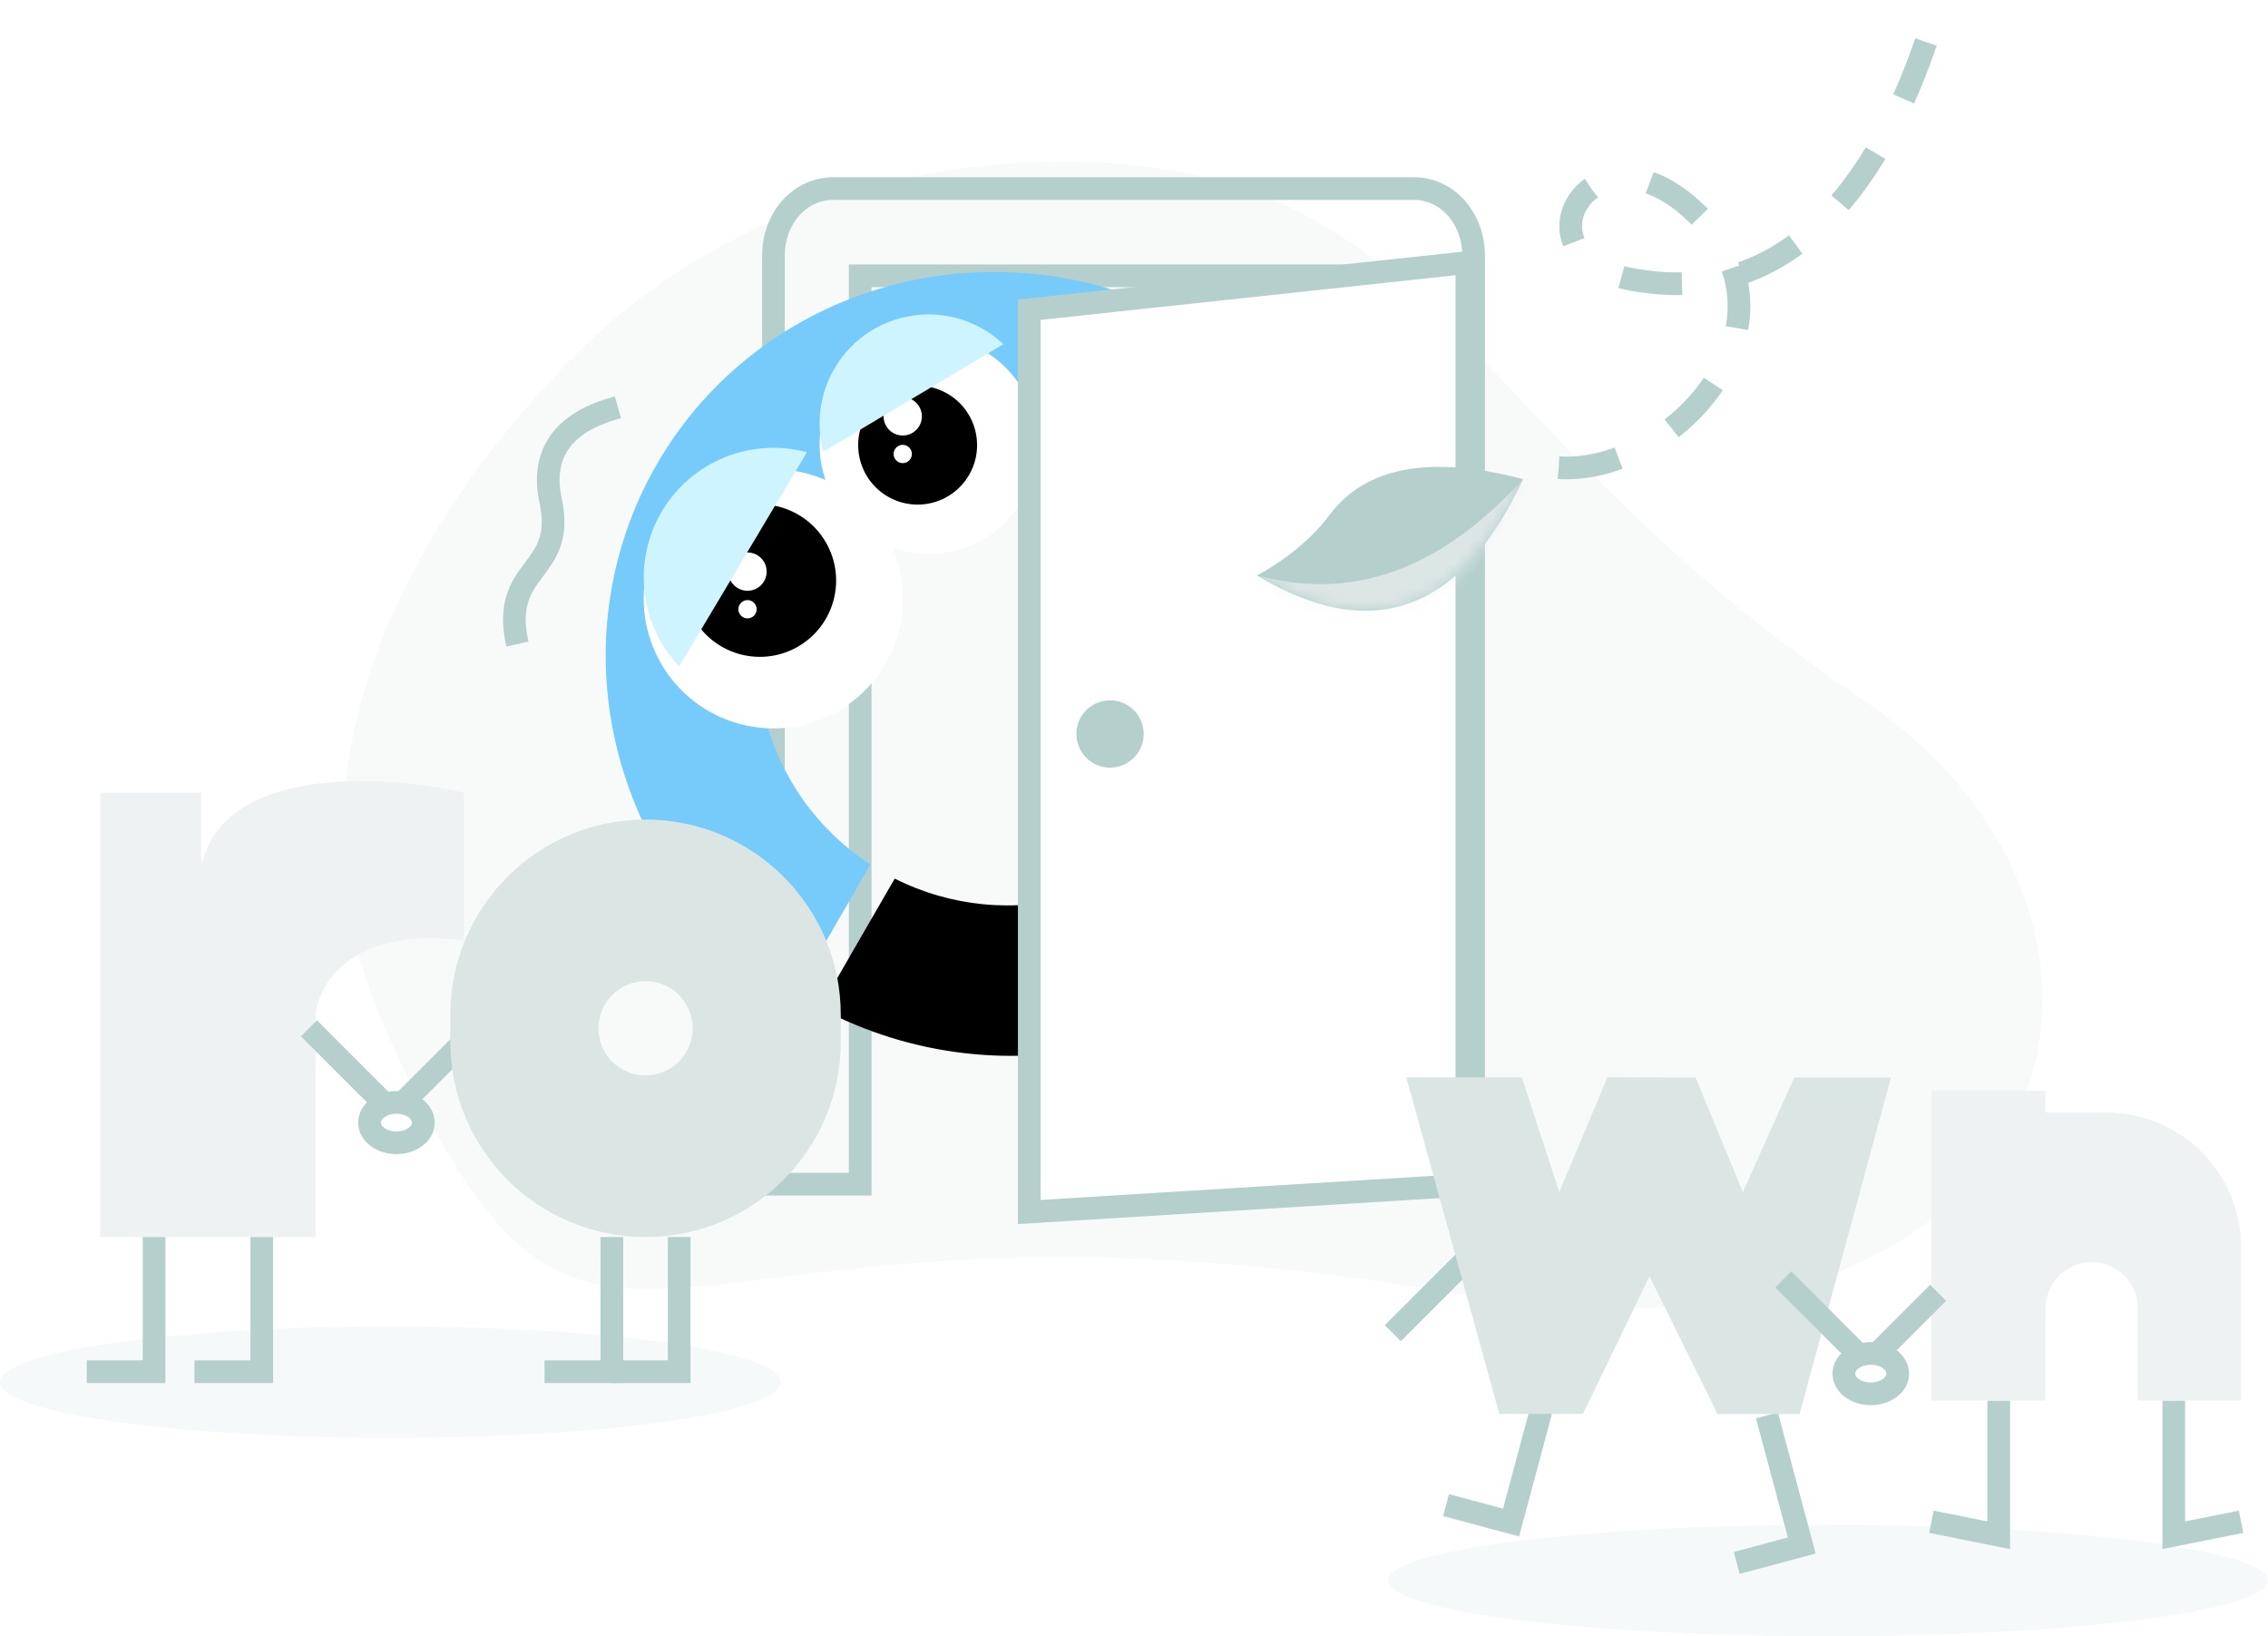 <svg width="183" height="132" viewBox="0 0 183 132" fill="none" xmlns="http://www.w3.org/2000/svg">
<path d="M30.905 82.598C21.697 61.881 33.574 41.369 46.698 28.35C57.449 17.684 72.633 12.533 87.767 13.076C116.415 14.103 117.741 34.52 150.411 56.523C177.029 74.45 167.154 112.912 117.275 104.327C51.004 92.919 48.288 121.709 30.905 82.598Z" fill="#F6F9F9" fill-opacity="0.8"/>
<path d="M67.244 15.211H114.064C116.777 15.211 118.901 17.591 118.901 20.63V95.527H111.903V95.175L111.424 22.248H69.406V95.527H62.407V20.63C62.407 17.591 64.532 15.211 67.244 15.211Z" stroke="#B4CFCC" stroke-width="1.83"/>
<path d="M63.672 43.631C66.151 39.351 70.212 36.202 75.025 34.83C79.839 33.458 85.041 33.965 89.567 36.249L95.601 25.797C88.234 21.874 79.673 20.897 71.724 23.074C63.774 25.25 57.057 30.409 52.989 37.464C48.921 44.514 47.816 52.908 49.907 60.877C51.998 68.846 57.122 75.769 64.2 80.187L70.228 69.745C65.987 66.968 62.946 62.717 61.727 57.863C60.509 53.009 61.205 47.918 63.672 43.631Z" fill="#77CBFA"/>
<path d="M98.059 63.484C95.583 67.761 91.528 70.907 86.72 72.281C81.913 73.656 76.717 73.154 72.192 70.879L66.164 81.321C73.529 85.241 82.086 86.217 90.033 84.044C97.98 81.87 99.772 76.241 103.843 69.192C107.919 62.142 105.933 57.238 103.843 49.266C101.753 41.293 104.647 31.349 97.565 26.931L91.531 37.383C95.764 40.164 98.796 44.415 100.009 49.266C101.222 54.116 100.524 59.202 98.059 63.484Z" fill="black"/>
<g filter="url(#filter0_d_12_6250)">
<circle cx="74.926" cy="34.16" r="8.794" transform="rotate(-15 74.926 34.16)" fill="white"/>
</g>
<circle cx="4.797" cy="4.797" r="4.797" transform="matrix(-0.5 0.866 0.866 0.5 72.286 29.357)" fill="black"/>
<circle cx="1.545" cy="1.545" r="1.545" transform="matrix(-0.707 0.707 0.707 0.707 72.84 31.404)" fill="white"/>
<circle cx="0.738" cy="0.738" r="0.738" transform="matrix(-0.707 0.707 0.707 0.707 72.839 35.58)" fill="white"/>
<path d="M72.65 25.666C67.959 26.923 65.175 31.745 66.432 36.437L80.965 27.766C78.819 25.744 75.707 24.847 72.65 25.666Z" fill="#CEF4FF"/>
<g filter="url(#filter1_d_12_6250)">
<circle cx="10.457" cy="10.457" r="10.457" transform="matrix(-0.259 0.966 0.966 0.259 55.006 33.776)" fill="white"/>
</g>
<circle cx="61.311" cy="46.835" r="6.154" transform="rotate(-30 61.311 46.835)" fill="black"/>
<circle cx="1.545" cy="1.545" r="1.545" transform="matrix(-0.707 0.707 0.707 0.707 60.315 43.93)" fill="white"/>
<circle cx="0.738" cy="0.738" r="0.738" transform="matrix(-0.707 0.707 0.707 0.707 60.315 48.105)" fill="white"/>
<path d="M52.3 43.877C53.795 38.299 59.529 34.988 65.108 36.483L54.797 53.765C52.392 51.213 51.326 47.512 52.3 43.877Z" fill="#CEF4FF"/>
<path d="M83.049 24.986L118.358 21.184V95.603L83.049 97.776V24.986Z" fill="white" stroke="#B4CFCC" stroke-width="1.83"/>
<ellipse cx="147.5" cy="127.5" rx="35.5" ry="4.5" fill="#F6F9F9"/>
<ellipse cx="31.5" cy="111.5" rx="31.5" ry="4.5" fill="#F6F9F9"/>
<path d="M155.401 3.39C152.742 11.172 146.326 24.863 132.363 22.654C121.412 21.262 128.366 8.866 136.942 17.282C146.622 26.781 133.341 39.925 123.983 37.446" stroke="#B4CFCC" stroke-width="1.83" stroke-dasharray="4.93 4.93"/>
<path d="M101.424 46.417C114.242 54.189 120.287 44.219 122.898 38.649C113.469 36.189 109.326 38.755 107.178 41.667C105.458 43.997 102.625 45.804 101.424 46.417Z" fill="#B4CFCC"/>
<mask id="mask0_12_6250" style="mask-type:alpha" maskUnits="userSpaceOnUse" x="101" y="37" width="22" height="13">
<path opacity="0.67" d="M101.424 46.417C114.242 54.189 120.287 44.219 122.898 38.649C113.469 36.189 109.326 38.755 107.178 41.667C105.458 43.997 102.625 45.804 101.424 46.417Z" fill="#B4CFCC"/>
</mask>
<g mask="url(#mask0_12_6250)">
<path d="M122.899 38.649C114.017 48.4 106.14 47.647 101.425 46.417L101.174 49.043L106.08 51.538L117.276 48.555L124.164 38.458L122.899 38.649Z" fill="#EEF2F2"/>
</g>
<path d="M8.086 99.795V63.943H16.235V69.918C17.973 61.662 31.082 62.495 37.42 63.943V75.894C28.294 74.59 25.288 79.696 25.469 82.412V99.795H8.086Z" fill="#EEF2F2"/>
<path d="M24.926 82.955L31.444 89.474" stroke="#B4CFCC" stroke-width="1.83"/>
<path d="M12.432 99.795V110.659H7" stroke="#B4CFCC" stroke-width="1.83"/>
<path d="M49.37 99.795V110.659H43.938" stroke="#B4CFCC" stroke-width="1.83"/>
<path d="M21.123 99.795V110.659H15.691" stroke="#B4CFCC" stroke-width="1.83"/>
<path d="M54.802 99.795V110.659H49.37" stroke="#B4CFCC" stroke-width="1.83"/>
<path d="M37.419 84.043L30.901 90.561" stroke="#B4CFCC" stroke-width="1.83"/>
<path fill-rule="evenodd" clip-rule="evenodd" d="M52.087 66.115C43.387 66.115 36.334 73.168 36.334 81.868V84.041C36.334 92.741 43.387 99.794 52.087 99.794C60.787 99.794 67.84 92.741 67.84 84.041V81.868C67.84 73.168 60.787 66.115 52.087 66.115ZM52.087 79.153C49.987 79.153 48.285 80.855 48.285 82.955C48.285 85.055 49.987 86.758 52.087 86.758C54.187 86.758 55.89 85.055 55.89 82.955C55.89 80.855 54.187 79.153 52.087 79.153Z" fill="#DAE5E4"/>
<ellipse cx="31.988" cy="90.561" rx="2.173" ry="1.63" fill="white" stroke="#B4CFCC" stroke-width="1.83"/>
<path d="M161.271 112.986V123.851L155.839 122.764" stroke="#B4CFCC" stroke-width="1.83"/>
<path d="M175.395 112.986V123.851L180.827 122.764" stroke="#B4CFCC" stroke-width="1.83"/>
<path d="M124.739 112.331L121.927 122.825L116.68 121.42" stroke="#B4CFCC" stroke-width="1.83"/>
<path d="M142.569 114.185L145.381 124.679L140.134 126.085" stroke="#B4CFCC" stroke-width="1.83"/>
<path d="M118.901 101.036L112.383 107.554" stroke="#B4CFCC" stroke-width="1.83"/>
<path d="M136.812 86.925L140.631 96.171L144.768 86.925H152.58L145.205 114.073H138.589L133.092 102.961L127.724 114.059H120.975L113.469 86.912H122.798L125.816 96.171L129.701 86.912L136.812 86.925Z" fill="#DAE5E4"/>
<path d="M155.839 87.999V112.987H165.045V105.551C165.045 103.493 166.714 101.825 168.772 101.825C170.83 101.825 172.498 103.493 172.498 105.551V112.987H180.827V100.616C180.827 94.616 175.963 89.752 169.963 89.752H165.045V87.999H155.839Z" fill="#EEF2F2"/>
<path d="M143.889 103.209L150.407 109.728" stroke="#B4CFCC" stroke-width="1.83"/>
<path d="M156.383 104.296L149.864 110.814" stroke="#B4CFCC" stroke-width="1.83"/>
<ellipse cx="150.95" cy="110.814" rx="2.173" ry="1.63" fill="white" stroke="#B4CFCC" stroke-width="1.83"/>
<path d="M49.857 32.852C48.134 33.346 43.211 34.758 44.429 40.402C45.711 46.339 40.319 45.576 41.749 51.959" stroke="#B4CFCC" stroke-width="1.83"/>
<circle cx="89.568" cy="59.21" r="2.716" fill="#B4CFCC"/>
<defs>
<filter id="filter0_d_12_6250" x="62.698" y="23.648" width="24.457" height="24.457" filterUnits="userSpaceOnUse" color-interpolation-filters="sRGB">
<feFlood flood-opacity="0" result="BackgroundImageFix"/>
<feColorMatrix in="SourceAlpha" type="matrix" values="0 0 0 0 0 0 0 0 0 0 0 0 0 0 0 0 0 0 127 0" result="hardAlpha"/>
<feOffset dy="1.716"/>
<feGaussianBlur stdDeviation="1.716"/>
<feComposite in2="hardAlpha" operator="out"/>
<feColorMatrix type="matrix" values="0 0 0 0 0 0 0 0 0 0 0 0 0 0 0 0 0 0 0.08 0"/>
<feBlend mode="normal" in2="BackgroundImageFix" result="effect1_dropShadow_12_6250"/>
<feBlend mode="normal" in="SourceGraphic" in2="effect1_dropShadow_12_6250" result="shape"/>
</filter>
<filter id="filter1_d_12_6250" x="48.508" y="34.407" width="27.785" height="27.785" filterUnits="userSpaceOnUse" color-interpolation-filters="sRGB">
<feFlood flood-opacity="0" result="BackgroundImageFix"/>
<feColorMatrix in="SourceAlpha" type="matrix" values="0 0 0 0 0 0 0 0 0 0 0 0 0 0 0 0 0 0 127 0" result="hardAlpha"/>
<feOffset dy="1.716"/>
<feGaussianBlur stdDeviation="1.716"/>
<feComposite in2="hardAlpha" operator="out"/>
<feColorMatrix type="matrix" values="0 0 0 0 0 0 0 0 0 0 0 0 0 0 0 0 0 0 0.08 0"/>
<feBlend mode="normal" in2="BackgroundImageFix" result="effect1_dropShadow_12_6250"/>
<feBlend mode="normal" in="SourceGraphic" in2="effect1_dropShadow_12_6250" result="shape"/>
</filter>
</defs>
</svg>
